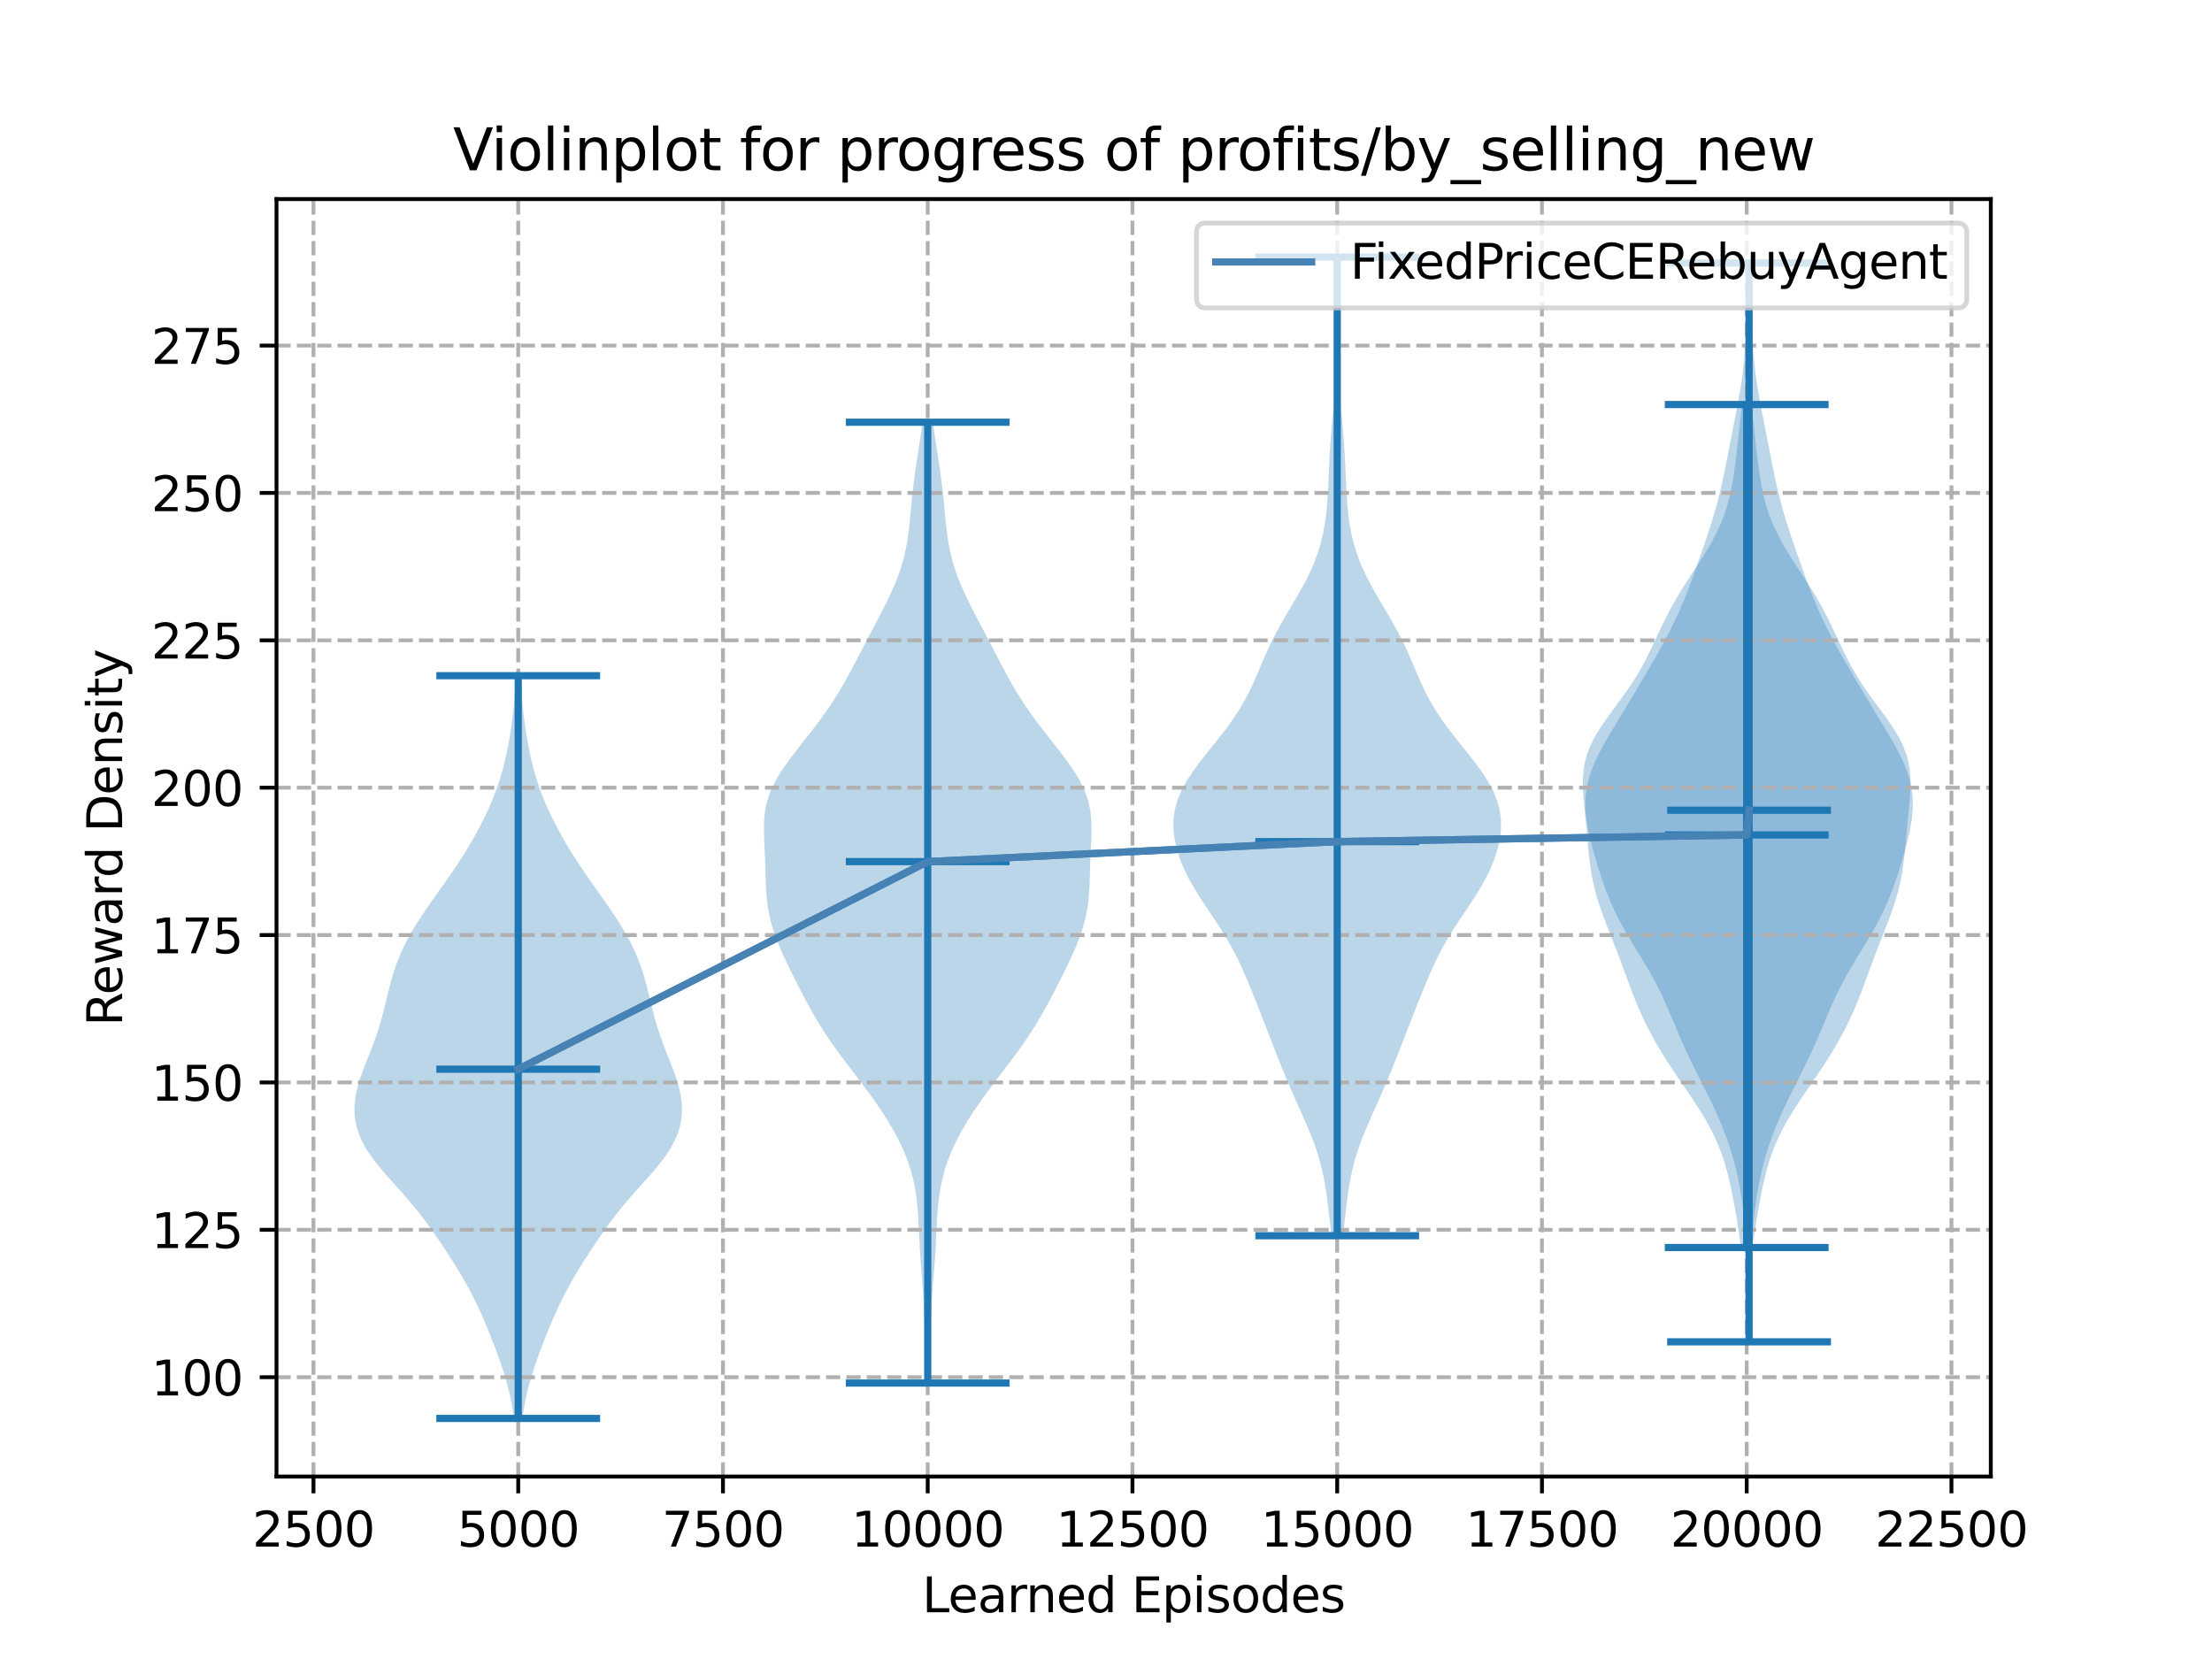 <?xml version="1.0" encoding="utf-8" standalone="no"?>
<!DOCTYPE svg PUBLIC "-//W3C//DTD SVG 1.1//EN"
  "http://www.w3.org/Graphics/SVG/1.1/DTD/svg11.dtd">
<svg xmlns:xlink="http://www.w3.org/1999/xlink" width="460.8pt" height="345.6pt" viewBox="0 0 460.8 345.6" xmlns="http://www.w3.org/2000/svg" version="1.1">
 <defs>
  <style type="text/css">*{stroke-linejoin: round; stroke-linecap: butt}</style>
 </defs>
 <g id="figure_1">
  <g id="patch_1">
   <path d="M 0 345.6 
L 460.8 345.6 
L 460.8 0 
L 0 0 
z
" style="fill: #ffffff"/>
  </g>
  <g id="axes_1">
   <g id="patch_2">
    <path d="M 57.6 307.584 
L 414.72 307.584 
L 414.72 41.472 
L 57.6 41.472 
z
" style="fill: #ffffff"/>
   </g>
   <g id="PolyCollection_1">
    <path d="M 108.829 295.488 
L 107.081 295.488 
L 106.853 293.925 
L 106.58 292.362 
L 106.259 290.799 
L 105.887 289.236 
L 105.465 287.673 
L 104.999 286.11 
L 104.493 284.547 
L 103.953 282.985 
L 103.385 281.422 
L 102.795 279.859 
L 102.184 278.296 
L 101.552 276.733 
L 100.896 275.17 
L 100.211 273.607 
L 99.49 272.044 
L 98.728 270.481 
L 97.922 268.918 
L 97.07 267.355 
L 96.172 265.792 
L 95.234 264.229 
L 94.261 262.666 
L 93.259 261.103 
L 92.232 259.54 
L 91.178 257.978 
L 90.092 256.415 
L 88.966 254.852 
L 87.787 253.289 
L 86.547 251.726 
L 85.243 250.163 
L 83.883 248.6 
L 82.486 247.037 
L 81.083 245.474 
L 79.714 243.911 
L 78.422 242.348 
L 77.247 240.785 
L 76.223 239.222 
L 75.372 237.659 
L 74.707 236.096 
L 74.233 234.534 
L 73.944 232.971 
L 73.833 231.408 
L 73.886 229.845 
L 74.09 228.282 
L 74.424 226.719 
L 74.869 225.156 
L 75.397 223.593 
L 75.983 222.03 
L 76.598 220.467 
L 77.216 218.904 
L 77.815 217.341 
L 78.378 215.778 
L 78.894 214.215 
L 79.362 212.652 
L 79.787 211.09 
L 80.179 209.527 
L 80.556 207.964 
L 80.935 206.401 
L 81.336 204.838 
L 81.777 203.275 
L 82.275 201.712 
L 82.842 200.149 
L 83.486 198.586 
L 84.211 197.023 
L 85.016 195.46 
L 85.897 193.897 
L 86.847 192.334 
L 87.855 190.771 
L 88.908 189.208 
L 89.995 187.645 
L 91.099 186.083 
L 92.207 184.52 
L 93.307 182.957 
L 94.385 181.394 
L 95.433 179.831 
L 96.444 178.268 
L 97.412 176.705 
L 98.337 175.142 
L 99.217 173.579 
L 100.053 172.016 
L 100.845 170.453 
L 101.589 168.89 
L 102.284 167.327 
L 102.926 165.764 
L 103.511 164.201 
L 104.039 162.639 
L 104.511 161.076 
L 104.931 159.513 
L 105.305 157.95 
L 105.639 156.387 
L 105.94 154.824 
L 106.212 153.261 
L 106.457 151.698 
L 106.677 150.135 
L 106.871 148.572 
L 107.041 147.009 
L 107.185 145.446 
L 107.307 143.883 
L 107.409 142.32 
L 107.494 140.757 
L 108.415 140.757 
L 108.415 140.757 
L 108.501 142.32 
L 108.603 143.883 
L 108.724 145.446 
L 108.869 147.009 
L 109.038 148.572 
L 109.233 150.135 
L 109.452 151.698 
L 109.698 153.261 
L 109.969 154.824 
L 110.27 156.387 
L 110.605 157.95 
L 110.979 159.513 
L 111.399 161.076 
L 111.871 162.639 
L 112.399 164.201 
L 112.984 165.764 
L 113.625 167.327 
L 114.32 168.89 
L 115.065 170.453 
L 115.856 172.016 
L 116.692 173.579 
L 117.573 175.142 
L 118.497 176.705 
L 119.466 178.268 
L 120.476 179.831 
L 121.524 181.394 
L 122.603 182.957 
L 123.702 184.52 
L 124.811 186.083 
L 125.915 187.645 
L 127.001 189.208 
L 128.055 190.771 
L 129.063 192.334 
L 130.012 193.897 
L 130.894 195.46 
L 131.699 197.023 
L 132.424 198.586 
L 133.068 200.149 
L 133.634 201.712 
L 134.133 203.275 
L 134.574 204.838 
L 134.975 206.401 
L 135.354 207.964 
L 135.73 209.527 
L 136.123 211.09 
L 136.547 212.652 
L 137.015 214.215 
L 137.532 215.778 
L 138.094 217.341 
L 138.693 218.904 
L 139.312 220.467 
L 139.927 222.03 
L 140.513 223.593 
L 141.041 225.156 
L 141.485 226.719 
L 141.82 228.282 
L 142.023 229.845 
L 142.077 231.408 
L 141.966 232.971 
L 141.677 234.534 
L 141.202 236.096 
L 140.538 237.659 
L 139.687 239.222 
L 138.662 240.785 
L 137.487 242.348 
L 136.195 243.911 
L 134.827 245.474 
L 133.424 247.037 
L 132.027 248.6 
L 130.666 250.163 
L 129.362 251.726 
L 128.122 253.289 
L 126.944 254.852 
L 125.818 256.415 
L 124.732 257.978 
L 123.678 259.54 
L 122.65 261.103 
L 121.648 262.666 
L 120.675 264.229 
L 119.737 265.792 
L 118.84 267.355 
L 117.987 268.918 
L 117.181 270.481 
L 116.42 272.044 
L 115.699 273.607 
L 115.014 275.17 
L 114.357 276.733 
L 113.725 278.296 
L 113.115 279.859 
L 112.524 281.422 
L 111.957 282.985 
L 111.417 284.547 
L 110.911 286.11 
L 110.444 287.673 
L 110.023 289.236 
L 109.651 290.799 
L 109.329 292.362 
L 109.056 293.925 
L 108.829 295.488 
z
" clip-path="url(#p326a0155d3)" style="fill: #1f77b4; fill-opacity: 0.3"/>
   </g>
   <g id="PolyCollection_2">
    <path d="M 193.687 288.12 
L 192.833 288.12 
L 192.795 286.098 
L 192.764 284.076 
L 192.739 282.054 
L 192.712 280.032 
L 192.678 278.01 
L 192.629 275.989 
L 192.556 273.967 
L 192.457 271.945 
L 192.332 269.923 
L 192.187 267.901 
L 192.031 265.879 
L 191.876 263.857 
L 191.733 261.835 
L 191.608 259.813 
L 191.5 257.791 
L 191.401 255.77 
L 191.291 253.748 
L 191.148 251.726 
L 190.941 249.704 
L 190.645 247.682 
L 190.234 245.66 
L 189.694 243.638 
L 189.015 241.616 
L 188.197 239.594 
L 187.245 237.573 
L 186.17 235.551 
L 184.981 233.529 
L 183.69 231.507 
L 182.308 229.485 
L 180.851 227.463 
L 179.338 225.441 
L 177.795 223.419 
L 176.253 221.397 
L 174.744 219.376 
L 173.296 217.354 
L 171.93 215.332 
L 170.651 213.31 
L 169.456 211.288 
L 168.329 209.266 
L 167.251 207.244 
L 166.207 205.222 
L 165.188 203.2 
L 164.195 201.179 
L 163.243 199.157 
L 162.354 197.135 
L 161.559 195.113 
L 160.883 193.091 
L 160.349 191.069 
L 159.962 189.047 
L 159.712 187.025 
L 159.57 185.003 
L 159.495 182.981 
L 159.443 180.96 
L 159.379 178.938 
L 159.292 176.916 
L 159.197 174.894 
L 159.138 172.872 
L 159.179 170.85 
L 159.39 168.828 
L 159.829 166.806 
L 160.53 164.784 
L 161.496 162.763 
L 162.701 160.741 
L 164.095 158.719 
L 165.616 156.697 
L 167.199 154.675 
L 168.788 152.653 
L 170.338 150.631 
L 171.817 148.609 
L 173.205 146.587 
L 174.498 144.566 
L 175.701 142.544 
L 176.831 140.522 
L 177.908 138.5 
L 178.959 136.478 
L 180.004 134.456 
L 181.057 132.434 
L 182.12 130.412 
L 183.184 128.39 
L 184.229 126.369 
L 185.227 124.347 
L 186.152 122.325 
L 186.977 120.303 
L 187.686 118.281 
L 188.27 116.259 
L 188.733 114.237 
L 189.089 112.215 
L 189.359 110.193 
L 189.573 108.171 
L 189.761 106.15 
L 189.95 104.128 
L 190.16 102.106 
L 190.403 100.084 
L 190.678 98.062 
L 190.979 96.04 
L 191.292 94.018 
L 191.603 91.996 
L 191.899 89.974 
L 192.168 87.953 
L 194.352 87.953 
L 194.352 87.953 
L 194.621 89.974 
L 194.917 91.996 
L 195.228 94.018 
L 195.541 96.04 
L 195.842 98.062 
L 196.117 100.084 
L 196.36 102.106 
L 196.57 104.128 
L 196.759 106.15 
L 196.947 108.171 
L 197.161 110.193 
L 197.431 112.215 
L 197.787 114.237 
L 198.25 116.259 
L 198.834 118.281 
L 199.543 120.303 
L 200.368 122.325 
L 201.293 124.347 
L 202.291 126.369 
L 203.336 128.39 
L 204.4 130.412 
L 205.463 132.434 
L 206.516 134.456 
L 207.561 136.478 
L 208.612 138.5 
L 209.689 140.522 
L 210.819 142.544 
L 212.022 144.566 
L 213.315 146.587 
L 214.703 148.609 
L 216.182 150.631 
L 217.732 152.653 
L 219.321 154.675 
L 220.904 156.697 
L 222.425 158.719 
L 223.819 160.741 
L 225.024 162.763 
L 225.99 164.784 
L 226.691 166.806 
L 227.13 168.828 
L 227.341 170.85 
L 227.382 172.872 
L 227.323 174.894 
L 227.228 176.916 
L 227.141 178.938 
L 227.077 180.96 
L 227.025 182.981 
L 226.95 185.003 
L 226.808 187.025 
L 226.558 189.047 
L 226.171 191.069 
L 225.637 193.091 
L 224.961 195.113 
L 224.166 197.135 
L 223.277 199.157 
L 222.325 201.179 
L 221.332 203.2 
L 220.313 205.222 
L 219.269 207.244 
L 218.191 209.266 
L 217.064 211.288 
L 215.869 213.31 
L 214.59 215.332 
L 213.224 217.354 
L 211.776 219.376 
L 210.267 221.397 
L 208.725 223.419 
L 207.182 225.441 
L 205.669 227.463 
L 204.212 229.485 
L 202.83 231.507 
L 201.539 233.529 
L 200.35 235.551 
L 199.275 237.573 
L 198.323 239.594 
L 197.505 241.616 
L 196.826 243.638 
L 196.286 245.66 
L 195.875 247.682 
L 195.579 249.704 
L 195.372 251.726 
L 195.229 253.748 
L 195.119 255.77 
L 195.02 257.791 
L 194.912 259.813 
L 194.787 261.835 
L 194.644 263.857 
L 194.489 265.879 
L 194.333 267.901 
L 194.188 269.923 
L 194.063 271.945 
L 193.964 273.967 
L 193.891 275.989 
L 193.842 278.01 
L 193.808 280.032 
L 193.781 282.054 
L 193.756 284.076 
L 193.725 286.098 
L 193.687 288.12 
z
" clip-path="url(#p326a0155d3)" style="fill: #1f77b4; fill-opacity: 0.3"/>
   </g>
   <g id="PolyCollection_3">
    <path d="M 279.791 257.419 
L 277.339 257.419 
L 277.121 255.36 
L 276.897 253.301 
L 276.66 251.242 
L 276.397 249.183 
L 276.088 247.124 
L 275.711 245.065 
L 275.246 243.006 
L 274.679 240.947 
L 274.008 238.887 
L 273.24 236.828 
L 272.395 234.769 
L 271.499 232.71 
L 270.579 230.651 
L 269.659 228.592 
L 268.758 226.533 
L 267.885 224.474 
L 267.041 222.415 
L 266.219 220.355 
L 265.413 218.296 
L 264.612 216.237 
L 263.811 214.178 
L 263.007 212.119 
L 262.198 210.06 
L 261.383 208.001 
L 260.554 205.942 
L 259.701 203.883 
L 258.803 201.824 
L 257.837 199.764 
L 256.779 197.705 
L 255.617 195.646 
L 254.353 193.587 
L 253.011 191.528 
L 251.631 189.469 
L 250.267 187.41 
L 248.971 185.351 
L 247.79 183.292 
L 246.756 181.232 
L 245.89 179.173 
L 245.207 177.114 
L 244.724 175.055 
L 244.461 172.996 
L 244.443 170.937 
L 244.698 168.878 
L 245.242 166.819 
L 246.08 164.76 
L 247.192 162.701 
L 248.537 160.641 
L 250.058 158.582 
L 251.684 156.523 
L 253.34 154.464 
L 254.959 152.405 
L 256.484 150.346 
L 257.874 148.287 
L 259.112 146.228 
L 260.203 144.169 
L 261.173 142.11 
L 262.067 140.05 
L 262.936 137.991 
L 263.831 135.932 
L 264.791 133.873 
L 265.838 131.814 
L 266.969 129.755 
L 268.165 127.696 
L 269.389 125.637 
L 270.594 123.578 
L 271.737 121.518 
L 272.78 119.459 
L 273.694 117.4 
L 274.468 115.341 
L 275.101 113.282 
L 275.6 111.223 
L 275.98 109.164 
L 276.262 107.105 
L 276.464 105.046 
L 276.608 102.987 
L 276.714 100.927 
L 276.803 98.868 
L 276.892 96.809 
L 276.996 94.75 
L 277.124 92.691 
L 277.278 90.632 
L 277.454 88.573 
L 277.642 86.514 
L 277.829 84.455 
L 278.004 82.395 
L 278.155 80.336 
L 278.278 78.277 
L 278.37 76.218 
L 278.433 74.159 
L 278.47 72.1 
L 278.486 70.041 
L 278.484 67.982 
L 278.469 65.923 
L 278.445 63.864 
L 278.416 61.804 
L 278.387 59.745 
L 278.362 57.686 
L 278.345 55.627 
L 278.339 53.568 
L 278.792 53.568 
L 278.792 53.568 
L 278.786 55.627 
L 278.769 57.686 
L 278.744 59.745 
L 278.714 61.804 
L 278.685 63.864 
L 278.661 65.923 
L 278.646 67.982 
L 278.645 70.041 
L 278.66 72.1 
L 278.697 74.159 
L 278.76 76.218 
L 278.852 78.277 
L 278.975 80.336 
L 279.127 82.395 
L 279.301 84.455 
L 279.489 86.514 
L 279.677 88.573 
L 279.853 90.632 
L 280.007 92.691 
L 280.135 94.75 
L 280.238 96.809 
L 280.327 98.868 
L 280.416 100.927 
L 280.522 102.987 
L 280.666 105.046 
L 280.869 107.105 
L 281.15 109.164 
L 281.531 111.223 
L 282.03 113.282 
L 282.662 115.341 
L 283.436 117.4 
L 284.351 119.459 
L 285.393 121.518 
L 286.536 123.578 
L 287.742 125.637 
L 288.965 127.696 
L 290.161 129.755 
L 291.293 131.814 
L 292.339 133.873 
L 293.299 135.932 
L 294.194 137.991 
L 295.063 140.05 
L 295.957 142.11 
L 296.928 144.169 
L 298.019 146.228 
L 299.257 148.287 
L 300.647 150.346 
L 302.171 152.405 
L 303.79 154.464 
L 305.447 156.523 
L 307.072 158.582 
L 308.593 160.641 
L 309.939 162.701 
L 311.051 164.76 
L 311.888 166.819 
L 312.433 168.878 
L 312.687 170.937 
L 312.67 172.996 
L 312.406 175.055 
L 311.923 177.114 
L 311.241 179.173 
L 310.375 181.232 
L 309.34 183.292 
L 308.159 185.351 
L 306.864 187.41 
L 305.499 189.469 
L 304.12 191.528 
L 302.777 193.587 
L 301.513 195.646 
L 300.351 197.705 
L 299.293 199.764 
L 298.327 201.824 
L 297.429 203.883 
L 296.576 205.942 
L 295.748 208.001 
L 294.932 210.06 
L 294.123 212.119 
L 293.319 214.178 
L 292.518 216.237 
L 291.718 218.296 
L 290.911 220.355 
L 290.09 222.415 
L 289.245 224.474 
L 288.372 226.533 
L 287.471 228.592 
L 286.552 230.651 
L 285.631 232.71 
L 284.735 234.769 
L 283.89 236.828 
L 283.122 238.887 
L 282.451 240.947 
L 281.884 243.006 
L 281.419 245.065 
L 281.042 247.124 
L 280.733 249.183 
L 280.47 251.242 
L 280.233 253.301 
L 280.009 255.36 
L 279.791 257.419 
z
" clip-path="url(#p326a0155d3)" style="fill: #1f77b4; fill-opacity: 0.3"/>
   </g>
   <g id="PolyCollection_4">
    <path d="M 365.051 259.875 
L 362.69 259.875 
L 362.446 258.102 
L 362.182 256.328 
L 361.899 254.554 
L 361.599 252.78 
L 361.284 251.006 
L 360.95 249.233 
L 360.59 247.459 
L 360.195 245.685 
L 359.75 243.911 
L 359.241 242.137 
L 358.651 240.364 
L 357.968 238.59 
L 357.183 236.816 
L 356.295 235.042 
L 355.309 233.268 
L 354.237 231.494 
L 353.097 229.721 
L 351.91 227.947 
L 350.701 226.173 
L 349.49 224.399 
L 348.298 222.625 
L 347.142 220.852 
L 346.035 219.078 
L 344.986 217.304 
L 344.002 215.53 
L 343.083 213.756 
L 342.229 211.983 
L 341.436 210.209 
L 340.697 208.435 
L 339.999 206.661 
L 339.33 204.887 
L 338.677 203.114 
L 338.024 201.34 
L 337.363 199.566 
L 336.687 197.792 
L 335.997 196.018 
L 335.299 194.245 
L 334.607 192.471 
L 333.938 190.697 
L 333.311 188.923 
L 332.744 187.149 
L 332.25 185.376 
L 331.835 183.602 
L 331.499 181.828 
L 331.231 180.054 
L 331.018 178.28 
L 330.842 176.506 
L 330.682 174.733 
L 330.524 172.959 
L 330.359 171.185 
L 330.183 169.411 
L 330.009 167.637 
L 329.856 165.864 
L 329.757 164.09 
L 329.748 162.316 
L 329.873 160.542 
L 330.167 158.768 
L 330.658 156.995 
L 331.357 155.221 
L 332.257 153.447 
L 333.331 151.673 
L 334.537 149.899 
L 335.823 148.126 
L 337.136 146.352 
L 338.426 144.578 
L 339.654 142.804 
L 340.796 141.03 
L 341.843 139.257 
L 342.801 137.483 
L 343.688 135.709 
L 344.53 133.935 
L 345.354 132.161 
L 346.19 130.387 
L 347.063 128.614 
L 347.991 126.84 
L 348.982 125.066 
L 350.039 123.292 
L 351.15 121.518 
L 352.299 119.745 
L 353.459 117.971 
L 354.603 116.197 
L 355.699 114.423 
L 356.72 112.649 
L 357.645 110.876 
L 358.46 109.102 
L 359.158 107.328 
L 359.744 105.554 
L 360.228 103.78 
L 360.625 102.007 
L 360.953 100.233 
L 361.23 98.459 
L 361.473 96.685 
L 361.695 94.911 
L 361.904 93.138 
L 362.106 91.364 
L 362.304 89.59 
L 362.498 87.816 
L 362.685 86.042 
L 362.863 84.269 
L 364.878 84.269 
L 364.878 84.269 
L 365.056 86.042 
L 365.243 87.816 
L 365.437 89.59 
L 365.635 91.364 
L 365.837 93.138 
L 366.046 94.911 
L 366.268 96.685 
L 366.511 98.459 
L 366.788 100.233 
L 367.116 102.007 
L 367.513 103.78 
L 367.997 105.554 
L 368.583 107.328 
L 369.281 109.102 
L 370.095 110.876 
L 371.02 112.649 
L 372.042 114.423 
L 373.138 116.197 
L 374.281 117.971 
L 375.442 119.745 
L 376.59 121.518 
L 377.702 123.292 
L 378.758 125.066 
L 379.75 126.84 
L 380.678 128.614 
L 381.55 130.387 
L 382.387 132.161 
L 383.211 133.935 
L 384.052 135.709 
L 384.94 137.483 
L 385.898 139.257 
L 386.945 141.03 
L 388.087 142.804 
L 389.315 144.578 
L 390.605 146.352 
L 391.918 148.126 
L 393.204 149.899 
L 394.41 151.673 
L 395.484 153.447 
L 396.384 155.221 
L 397.083 156.995 
L 397.574 158.768 
L 397.868 160.542 
L 397.993 162.316 
L 397.984 164.09 
L 397.885 165.864 
L 397.732 167.637 
L 397.557 169.411 
L 397.382 171.185 
L 397.216 172.959 
L 397.059 174.733 
L 396.899 176.506 
L 396.722 178.28 
L 396.51 180.054 
L 396.242 181.828 
L 395.906 183.602 
L 395.491 185.376 
L 394.997 187.149 
L 394.43 188.923 
L 393.803 190.697 
L 393.134 192.471 
L 392.442 194.245 
L 391.744 196.018 
L 391.054 197.792 
L 390.378 199.566 
L 389.717 201.34 
L 389.064 203.114 
L 388.41 204.887 
L 387.742 206.661 
L 387.044 208.435 
L 386.304 210.209 
L 385.512 211.983 
L 384.658 213.756 
L 383.739 215.53 
L 382.754 217.304 
L 381.706 219.078 
L 380.599 220.852 
L 379.443 222.625 
L 378.251 224.399 
L 377.04 226.173 
L 375.83 227.947 
L 374.644 229.721 
L 373.504 231.494 
L 372.432 233.268 
L 371.446 235.042 
L 370.558 236.816 
L 369.773 238.59 
L 369.09 240.364 
L 368.5 242.137 
L 367.99 243.911 
L 367.546 245.685 
L 367.151 247.459 
L 366.791 249.233 
L 366.457 251.006 
L 366.141 252.78 
L 365.842 254.554 
L 365.559 256.328 
L 365.295 258.102 
L 365.051 259.875 
z
" clip-path="url(#p326a0155d3)" style="fill: #1f77b4; fill-opacity: 0.3"/>
   </g>
   <g id="PolyCollection_5">
    <path d="M 364.78 279.524 
L 363.95 279.524 
L 363.924 277.254 
L 363.914 274.984 
L 363.917 272.714 
L 363.928 270.444 
L 363.94 268.174 
L 363.941 265.904 
L 363.92 263.634 
L 363.866 261.364 
L 363.772 259.094 
L 363.63 256.824 
L 363.435 254.554 
L 363.186 252.284 
L 362.878 250.014 
L 362.508 247.744 
L 362.068 245.474 
L 361.551 243.204 
L 360.947 240.934 
L 360.248 238.664 
L 359.447 236.394 
L 358.548 234.124 
L 357.557 231.854 
L 356.491 229.584 
L 355.374 227.314 
L 354.233 225.044 
L 353.098 222.774 
L 351.993 220.504 
L 350.936 218.234 
L 349.932 215.964 
L 348.968 213.694 
L 348.017 211.424 
L 347.039 209.154 
L 345.993 206.884 
L 344.849 204.614 
L 343.597 202.345 
L 342.255 200.075 
L 340.864 197.805 
L 339.479 195.535 
L 338.158 193.265 
L 336.946 190.995 
L 335.864 188.725 
L 334.912 186.455 
L 334.069 184.185 
L 333.308 181.915 
L 332.604 179.645 
L 331.947 177.375 
L 331.345 175.105 
L 330.828 172.835 
L 330.443 170.565 
L 330.243 168.295 
L 330.279 166.025 
L 330.585 163.755 
L 331.172 161.485 
L 332.022 159.215 
L 333.09 156.945 
L 334.319 154.675 
L 335.645 152.405 
L 337.017 150.135 
L 338.397 147.865 
L 339.767 145.595 
L 341.124 143.325 
L 342.469 141.055 
L 343.8 138.785 
L 345.108 136.515 
L 346.378 134.245 
L 347.589 131.975 
L 348.724 129.705 
L 349.773 127.435 
L 350.739 125.165 
L 351.636 122.895 
L 352.484 120.625 
L 353.303 118.355 
L 354.106 116.085 
L 354.897 113.815 
L 355.669 111.545 
L 356.409 109.275 
L 357.102 107.005 
L 357.736 104.736 
L 358.308 102.466 
L 358.826 100.196 
L 359.301 97.926 
L 359.753 95.656 
L 360.197 93.386 
L 360.643 91.116 
L 361.093 88.846 
L 361.541 86.576 
L 361.977 84.306 
L 362.384 82.036 
L 362.749 79.766 
L 363.062 77.496 
L 363.316 75.226 
L 363.511 72.956 
L 363.651 70.686 
L 363.746 68.416 
L 363.805 66.146 
L 363.842 63.876 
L 363.867 61.606 
L 363.89 59.336 
L 363.919 57.066 
L 363.956 54.796 
L 364.774 54.796 
L 364.774 54.796 
L 364.811 57.066 
L 364.84 59.336 
L 364.864 61.606 
L 364.889 63.876 
L 364.925 66.146 
L 364.985 68.416 
L 365.079 70.686 
L 365.219 72.956 
L 365.414 75.226 
L 365.668 77.496 
L 365.981 79.766 
L 366.346 82.036 
L 366.754 84.306 
L 367.189 86.576 
L 367.638 88.846 
L 368.088 91.116 
L 368.534 93.386 
L 368.977 95.656 
L 369.429 97.926 
L 369.905 100.196 
L 370.422 102.466 
L 370.995 104.736 
L 371.629 107.005 
L 372.321 109.275 
L 373.061 111.545 
L 373.833 113.815 
L 374.624 116.085 
L 375.428 118.355 
L 376.246 120.625 
L 377.094 122.895 
L 377.991 125.165 
L 378.958 127.435 
L 380.007 129.705 
L 381.141 131.975 
L 382.352 134.245 
L 383.622 136.515 
L 384.931 138.785 
L 386.262 141.055 
L 387.606 143.325 
L 388.963 145.595 
L 390.334 147.865 
L 391.714 150.135 
L 393.085 152.405 
L 394.412 154.675 
L 395.64 156.945 
L 396.709 159.215 
L 397.558 161.485 
L 398.145 163.755 
L 398.451 166.025 
L 398.487 168.295 
L 398.287 170.565 
L 397.902 172.835 
L 397.386 175.105 
L 396.784 177.375 
L 396.127 179.645 
L 395.423 181.915 
L 394.662 184.185 
L 393.819 186.455 
L 392.866 188.725 
L 391.785 190.995 
L 390.572 193.265 
L 389.251 195.535 
L 387.867 197.805 
L 386.475 200.075 
L 385.133 202.345 
L 383.881 204.614 
L 382.737 206.884 
L 381.692 209.154 
L 380.713 211.424 
L 379.762 213.694 
L 378.798 215.964 
L 377.794 218.234 
L 376.738 220.504 
L 375.633 222.774 
L 374.497 225.044 
L 373.356 227.314 
L 372.239 229.584 
L 371.174 231.854 
L 370.183 234.124 
L 369.283 236.394 
L 368.483 238.664 
L 367.783 240.934 
L 367.179 243.204 
L 366.662 245.474 
L 366.222 247.744 
L 365.852 250.014 
L 365.544 252.284 
L 365.295 254.554 
L 365.101 256.824 
L 364.959 259.094 
L 364.864 261.364 
L 364.811 263.634 
L 364.79 265.904 
L 364.791 268.174 
L 364.802 270.444 
L 364.814 272.714 
L 364.817 274.984 
L 364.806 277.254 
L 364.78 279.524 
z
" clip-path="url(#p326a0155d3)" style="fill: #1f77b4; fill-opacity: 0.3"/>
   </g>
   <g id="matplotlib.axis_1">
    <g id="xtick_1">
     <g id="line2d_1">
      <path d="M 65.302 307.584 
L 65.302 41.472 
" clip-path="url(#p326a0155d3)" style="fill: none; stroke-dasharray: 2.96,1.28; stroke-dashoffset: 0; stroke: #b0b0b0; stroke-width: 0.8"/>
     </g>
     <g id="line2d_2">
      <defs>
       <path id="m3d39c9409e" d="M 0 0 
L 0 3.5 
" style="stroke: #000000; stroke-width: 0.8"/>
      </defs>
      <g>
       <use xlink:href="#m3d39c9409e" x="65.302" y="307.584" style="stroke: #000000; stroke-width: 0.8"/>
      </g>
     </g>
     <g id="text_1">
      <!-- 2500 -->
      <g transform="translate(52.577 322.182)scale(0.1 -0.1)">
       <defs>
        <path id="DejaVuSans-32" d="M 1228 531 
L 3431 531 
L 3431 0 
L 469 0 
L 469 531 
Q 828 903 1448 1529 
Q 2069 2156 2228 2338 
Q 2531 2678 2651 2914 
Q 2772 3150 2772 3378 
Q 2772 3750 2511 3984 
Q 2250 4219 1831 4219 
Q 1534 4219 1204 4116 
Q 875 4013 500 3803 
L 500 4441 
Q 881 4594 1212 4672 
Q 1544 4750 1819 4750 
Q 2544 4750 2975 4387 
Q 3406 4025 3406 3419 
Q 3406 3131 3298 2873 
Q 3191 2616 2906 2266 
Q 2828 2175 2409 1742 
Q 1991 1309 1228 531 
z
" transform="scale(0.016)"/>
        <path id="DejaVuSans-35" d="M 691 4666 
L 3169 4666 
L 3169 4134 
L 1269 4134 
L 1269 2991 
Q 1406 3038 1543 3061 
Q 1681 3084 1819 3084 
Q 2600 3084 3056 2656 
Q 3513 2228 3513 1497 
Q 3513 744 3044 326 
Q 2575 -91 1722 -91 
Q 1428 -91 1123 -41 
Q 819 9 494 109 
L 494 744 
Q 775 591 1075 516 
Q 1375 441 1709 441 
Q 2250 441 2565 725 
Q 2881 1009 2881 1497 
Q 2881 1984 2565 2268 
Q 2250 2553 1709 2553 
Q 1456 2553 1204 2497 
Q 953 2441 691 2322 
L 691 4666 
z
" transform="scale(0.016)"/>
        <path id="DejaVuSans-30" d="M 2034 4250 
Q 1547 4250 1301 3770 
Q 1056 3291 1056 2328 
Q 1056 1369 1301 889 
Q 1547 409 2034 409 
Q 2525 409 2770 889 
Q 3016 1369 3016 2328 
Q 3016 3291 2770 3770 
Q 2525 4250 2034 4250 
z
M 2034 4750 
Q 2819 4750 3233 4129 
Q 3647 3509 3647 2328 
Q 3647 1150 3233 529 
Q 2819 -91 2034 -91 
Q 1250 -91 836 529 
Q 422 1150 422 2328 
Q 422 3509 836 4129 
Q 1250 4750 2034 4750 
z
" transform="scale(0.016)"/>
       </defs>
       <use xlink:href="#DejaVuSans-32"/>
       <use xlink:href="#DejaVuSans-35" x="63.623"/>
       <use xlink:href="#DejaVuSans-30" x="127.246"/>
       <use xlink:href="#DejaVuSans-30" x="190.869"/>
      </g>
     </g>
    </g>
    <g id="xtick_2">
     <g id="line2d_3">
      <path d="M 107.955 307.584 
L 107.955 41.472 
" clip-path="url(#p326a0155d3)" style="fill: none; stroke-dasharray: 2.96,1.28; stroke-dashoffset: 0; stroke: #b0b0b0; stroke-width: 0.8"/>
     </g>
     <g id="line2d_4">
      <g>
       <use xlink:href="#m3d39c9409e" x="107.955" y="307.584" style="stroke: #000000; stroke-width: 0.8"/>
      </g>
     </g>
     <g id="text_2">
      <!-- 5000 -->
      <g transform="translate(95.23 322.182)scale(0.1 -0.1)">
       <use xlink:href="#DejaVuSans-35"/>
       <use xlink:href="#DejaVuSans-30" x="63.623"/>
       <use xlink:href="#DejaVuSans-30" x="127.246"/>
       <use xlink:href="#DejaVuSans-30" x="190.869"/>
      </g>
     </g>
    </g>
    <g id="xtick_3">
     <g id="line2d_5">
      <path d="M 150.607 307.584 
L 150.607 41.472 
" clip-path="url(#p326a0155d3)" style="fill: none; stroke-dasharray: 2.96,1.28; stroke-dashoffset: 0; stroke: #b0b0b0; stroke-width: 0.8"/>
     </g>
     <g id="line2d_6">
      <g>
       <use xlink:href="#m3d39c9409e" x="150.607" y="307.584" style="stroke: #000000; stroke-width: 0.8"/>
      </g>
     </g>
     <g id="text_3">
      <!-- 7500 -->
      <g transform="translate(137.882 322.182)scale(0.1 -0.1)">
       <defs>
        <path id="DejaVuSans-37" d="M 525 4666 
L 3525 4666 
L 3525 4397 
L 1831 0 
L 1172 0 
L 2766 4134 
L 525 4134 
L 525 4666 
z
" transform="scale(0.016)"/>
       </defs>
       <use xlink:href="#DejaVuSans-37"/>
       <use xlink:href="#DejaVuSans-35" x="63.623"/>
       <use xlink:href="#DejaVuSans-30" x="127.246"/>
       <use xlink:href="#DejaVuSans-30" x="190.869"/>
      </g>
     </g>
    </g>
    <g id="xtick_4">
     <g id="line2d_7">
      <path d="M 193.26 307.584 
L 193.26 41.472 
" clip-path="url(#p326a0155d3)" style="fill: none; stroke-dasharray: 2.96,1.28; stroke-dashoffset: 0; stroke: #b0b0b0; stroke-width: 0.8"/>
     </g>
     <g id="line2d_8">
      <g>
       <use xlink:href="#m3d39c9409e" x="193.26" y="307.584" style="stroke: #000000; stroke-width: 0.8"/>
      </g>
     </g>
     <g id="text_4">
      <!-- 10000 -->
      <g transform="translate(177.354 322.182)scale(0.1 -0.1)">
       <defs>
        <path id="DejaVuSans-31" d="M 794 531 
L 1825 531 
L 1825 4091 
L 703 3866 
L 703 4441 
L 1819 4666 
L 2450 4666 
L 2450 531 
L 3481 531 
L 3481 0 
L 794 0 
L 794 531 
z
" transform="scale(0.016)"/>
       </defs>
       <use xlink:href="#DejaVuSans-31"/>
       <use xlink:href="#DejaVuSans-30" x="63.623"/>
       <use xlink:href="#DejaVuSans-30" x="127.246"/>
       <use xlink:href="#DejaVuSans-30" x="190.869"/>
       <use xlink:href="#DejaVuSans-30" x="254.492"/>
      </g>
     </g>
    </g>
    <g id="xtick_5">
     <g id="line2d_9">
      <path d="M 235.913 307.584 
L 235.913 41.472 
" clip-path="url(#p326a0155d3)" style="fill: none; stroke-dasharray: 2.96,1.28; stroke-dashoffset: 0; stroke: #b0b0b0; stroke-width: 0.8"/>
     </g>
     <g id="line2d_10">
      <g>
       <use xlink:href="#m3d39c9409e" x="235.913" y="307.584" style="stroke: #000000; stroke-width: 0.8"/>
      </g>
     </g>
     <g id="text_5">
      <!-- 12500 -->
      <g transform="translate(220.006 322.182)scale(0.1 -0.1)">
       <use xlink:href="#DejaVuSans-31"/>
       <use xlink:href="#DejaVuSans-32" x="63.623"/>
       <use xlink:href="#DejaVuSans-35" x="127.246"/>
       <use xlink:href="#DejaVuSans-30" x="190.869"/>
       <use xlink:href="#DejaVuSans-30" x="254.492"/>
      </g>
     </g>
    </g>
    <g id="xtick_6">
     <g id="line2d_11">
      <path d="M 278.565 307.584 
L 278.565 41.472 
" clip-path="url(#p326a0155d3)" style="fill: none; stroke-dasharray: 2.96,1.28; stroke-dashoffset: 0; stroke: #b0b0b0; stroke-width: 0.8"/>
     </g>
     <g id="line2d_12">
      <g>
       <use xlink:href="#m3d39c9409e" x="278.565" y="307.584" style="stroke: #000000; stroke-width: 0.8"/>
      </g>
     </g>
     <g id="text_6">
      <!-- 15000 -->
      <g transform="translate(262.659 322.182)scale(0.1 -0.1)">
       <use xlink:href="#DejaVuSans-31"/>
       <use xlink:href="#DejaVuSans-35" x="63.623"/>
       <use xlink:href="#DejaVuSans-30" x="127.246"/>
       <use xlink:href="#DejaVuSans-30" x="190.869"/>
       <use xlink:href="#DejaVuSans-30" x="254.492"/>
      </g>
     </g>
    </g>
    <g id="xtick_7">
     <g id="line2d_13">
      <path d="M 321.218 307.584 
L 321.218 41.472 
" clip-path="url(#p326a0155d3)" style="fill: none; stroke-dasharray: 2.96,1.28; stroke-dashoffset: 0; stroke: #b0b0b0; stroke-width: 0.8"/>
     </g>
     <g id="line2d_14">
      <g>
       <use xlink:href="#m3d39c9409e" x="321.218" y="307.584" style="stroke: #000000; stroke-width: 0.8"/>
      </g>
     </g>
     <g id="text_7">
      <!-- 17500 -->
      <g transform="translate(305.312 322.182)scale(0.1 -0.1)">
       <use xlink:href="#DejaVuSans-31"/>
       <use xlink:href="#DejaVuSans-37" x="63.623"/>
       <use xlink:href="#DejaVuSans-35" x="127.246"/>
       <use xlink:href="#DejaVuSans-30" x="190.869"/>
       <use xlink:href="#DejaVuSans-30" x="254.492"/>
      </g>
     </g>
    </g>
    <g id="xtick_8">
     <g id="line2d_15">
      <path d="M 363.87 307.584 
L 363.87 41.472 
" clip-path="url(#p326a0155d3)" style="fill: none; stroke-dasharray: 2.96,1.28; stroke-dashoffset: 0; stroke: #b0b0b0; stroke-width: 0.8"/>
     </g>
     <g id="line2d_16">
      <g>
       <use xlink:href="#m3d39c9409e" x="363.87" y="307.584" style="stroke: #000000; stroke-width: 0.8"/>
      </g>
     </g>
     <g id="text_8">
      <!-- 20000 -->
      <g transform="translate(347.964 322.182)scale(0.1 -0.1)">
       <use xlink:href="#DejaVuSans-32"/>
       <use xlink:href="#DejaVuSans-30" x="63.623"/>
       <use xlink:href="#DejaVuSans-30" x="127.246"/>
       <use xlink:href="#DejaVuSans-30" x="190.869"/>
       <use xlink:href="#DejaVuSans-30" x="254.492"/>
      </g>
     </g>
    </g>
    <g id="xtick_9">
     <g id="line2d_17">
      <path d="M 406.523 307.584 
L 406.523 41.472 
" clip-path="url(#p326a0155d3)" style="fill: none; stroke-dasharray: 2.96,1.28; stroke-dashoffset: 0; stroke: #b0b0b0; stroke-width: 0.8"/>
     </g>
     <g id="line2d_18">
      <g>
       <use xlink:href="#m3d39c9409e" x="406.523" y="307.584" style="stroke: #000000; stroke-width: 0.8"/>
      </g>
     </g>
     <g id="text_9">
      <!-- 22500 -->
      <g transform="translate(390.617 322.182)scale(0.1 -0.1)">
       <use xlink:href="#DejaVuSans-32"/>
       <use xlink:href="#DejaVuSans-32" x="63.623"/>
       <use xlink:href="#DejaVuSans-35" x="127.246"/>
       <use xlink:href="#DejaVuSans-30" x="190.869"/>
       <use xlink:href="#DejaVuSans-30" x="254.492"/>
      </g>
     </g>
    </g>
    <g id="text_10">
     <!-- Learned Episodes -->
     <g transform="translate(192.102 335.861)scale(0.1 -0.1)">
      <defs>
       <path id="DejaVuSans-4c" d="M 628 4666 
L 1259 4666 
L 1259 531 
L 3531 531 
L 3531 0 
L 628 0 
L 628 4666 
z
" transform="scale(0.016)"/>
       <path id="DejaVuSans-65" d="M 3597 1894 
L 3597 1613 
L 953 1613 
Q 991 1019 1311 708 
Q 1631 397 2203 397 
Q 2534 397 2845 478 
Q 3156 559 3463 722 
L 3463 178 
Q 3153 47 2828 -22 
Q 2503 -91 2169 -91 
Q 1331 -91 842 396 
Q 353 884 353 1716 
Q 353 2575 817 3079 
Q 1281 3584 2069 3584 
Q 2775 3584 3186 3129 
Q 3597 2675 3597 1894 
z
M 3022 2063 
Q 3016 2534 2758 2815 
Q 2500 3097 2075 3097 
Q 1594 3097 1305 2825 
Q 1016 2553 972 2059 
L 3022 2063 
z
" transform="scale(0.016)"/>
       <path id="DejaVuSans-61" d="M 2194 1759 
Q 1497 1759 1228 1600 
Q 959 1441 959 1056 
Q 959 750 1161 570 
Q 1363 391 1709 391 
Q 2188 391 2477 730 
Q 2766 1069 2766 1631 
L 2766 1759 
L 2194 1759 
z
M 3341 1997 
L 3341 0 
L 2766 0 
L 2766 531 
Q 2569 213 2275 61 
Q 1981 -91 1556 -91 
Q 1019 -91 701 211 
Q 384 513 384 1019 
Q 384 1609 779 1909 
Q 1175 2209 1959 2209 
L 2766 2209 
L 2766 2266 
Q 2766 2663 2505 2880 
Q 2244 3097 1772 3097 
Q 1472 3097 1187 3025 
Q 903 2953 641 2809 
L 641 3341 
Q 956 3463 1253 3523 
Q 1550 3584 1831 3584 
Q 2591 3584 2966 3190 
Q 3341 2797 3341 1997 
z
" transform="scale(0.016)"/>
       <path id="DejaVuSans-72" d="M 2631 2963 
Q 2534 3019 2420 3045 
Q 2306 3072 2169 3072 
Q 1681 3072 1420 2755 
Q 1159 2438 1159 1844 
L 1159 0 
L 581 0 
L 581 3500 
L 1159 3500 
L 1159 2956 
Q 1341 3275 1631 3429 
Q 1922 3584 2338 3584 
Q 2397 3584 2469 3576 
Q 2541 3569 2628 3553 
L 2631 2963 
z
" transform="scale(0.016)"/>
       <path id="DejaVuSans-6e" d="M 3513 2113 
L 3513 0 
L 2938 0 
L 2938 2094 
Q 2938 2591 2744 2837 
Q 2550 3084 2163 3084 
Q 1697 3084 1428 2787 
Q 1159 2491 1159 1978 
L 1159 0 
L 581 0 
L 581 3500 
L 1159 3500 
L 1159 2956 
Q 1366 3272 1645 3428 
Q 1925 3584 2291 3584 
Q 2894 3584 3203 3211 
Q 3513 2838 3513 2113 
z
" transform="scale(0.016)"/>
       <path id="DejaVuSans-64" d="M 2906 2969 
L 2906 4863 
L 3481 4863 
L 3481 0 
L 2906 0 
L 2906 525 
Q 2725 213 2448 61 
Q 2172 -91 1784 -91 
Q 1150 -91 751 415 
Q 353 922 353 1747 
Q 353 2572 751 3078 
Q 1150 3584 1784 3584 
Q 2172 3584 2448 3432 
Q 2725 3281 2906 2969 
z
M 947 1747 
Q 947 1113 1208 752 
Q 1469 391 1925 391 
Q 2381 391 2643 752 
Q 2906 1113 2906 1747 
Q 2906 2381 2643 2742 
Q 2381 3103 1925 3103 
Q 1469 3103 1208 2742 
Q 947 2381 947 1747 
z
" transform="scale(0.016)"/>
       <path id="DejaVuSans-20" transform="scale(0.016)"/>
       <path id="DejaVuSans-45" d="M 628 4666 
L 3578 4666 
L 3578 4134 
L 1259 4134 
L 1259 2753 
L 3481 2753 
L 3481 2222 
L 1259 2222 
L 1259 531 
L 3634 531 
L 3634 0 
L 628 0 
L 628 4666 
z
" transform="scale(0.016)"/>
       <path id="DejaVuSans-70" d="M 1159 525 
L 1159 -1331 
L 581 -1331 
L 581 3500 
L 1159 3500 
L 1159 2969 
Q 1341 3281 1617 3432 
Q 1894 3584 2278 3584 
Q 2916 3584 3314 3078 
Q 3713 2572 3713 1747 
Q 3713 922 3314 415 
Q 2916 -91 2278 -91 
Q 1894 -91 1617 61 
Q 1341 213 1159 525 
z
M 3116 1747 
Q 3116 2381 2855 2742 
Q 2594 3103 2138 3103 
Q 1681 3103 1420 2742 
Q 1159 2381 1159 1747 
Q 1159 1113 1420 752 
Q 1681 391 2138 391 
Q 2594 391 2855 752 
Q 3116 1113 3116 1747 
z
" transform="scale(0.016)"/>
       <path id="DejaVuSans-69" d="M 603 3500 
L 1178 3500 
L 1178 0 
L 603 0 
L 603 3500 
z
M 603 4863 
L 1178 4863 
L 1178 4134 
L 603 4134 
L 603 4863 
z
" transform="scale(0.016)"/>
       <path id="DejaVuSans-73" d="M 2834 3397 
L 2834 2853 
Q 2591 2978 2328 3040 
Q 2066 3103 1784 3103 
Q 1356 3103 1142 2972 
Q 928 2841 928 2578 
Q 928 2378 1081 2264 
Q 1234 2150 1697 2047 
L 1894 2003 
Q 2506 1872 2764 1633 
Q 3022 1394 3022 966 
Q 3022 478 2636 193 
Q 2250 -91 1575 -91 
Q 1294 -91 989 -36 
Q 684 19 347 128 
L 347 722 
Q 666 556 975 473 
Q 1284 391 1588 391 
Q 1994 391 2212 530 
Q 2431 669 2431 922 
Q 2431 1156 2273 1281 
Q 2116 1406 1581 1522 
L 1381 1569 
Q 847 1681 609 1914 
Q 372 2147 372 2553 
Q 372 3047 722 3315 
Q 1072 3584 1716 3584 
Q 2034 3584 2315 3537 
Q 2597 3491 2834 3397 
z
" transform="scale(0.016)"/>
       <path id="DejaVuSans-6f" d="M 1959 3097 
Q 1497 3097 1228 2736 
Q 959 2375 959 1747 
Q 959 1119 1226 758 
Q 1494 397 1959 397 
Q 2419 397 2687 759 
Q 2956 1122 2956 1747 
Q 2956 2369 2687 2733 
Q 2419 3097 1959 3097 
z
M 1959 3584 
Q 2709 3584 3137 3096 
Q 3566 2609 3566 1747 
Q 3566 888 3137 398 
Q 2709 -91 1959 -91 
Q 1206 -91 779 398 
Q 353 888 353 1747 
Q 353 2609 779 3096 
Q 1206 3584 1959 3584 
z
" transform="scale(0.016)"/>
      </defs>
      <use xlink:href="#DejaVuSans-4c"/>
      <use xlink:href="#DejaVuSans-65" x="53.963"/>
      <use xlink:href="#DejaVuSans-61" x="115.486"/>
      <use xlink:href="#DejaVuSans-72" x="176.766"/>
      <use xlink:href="#DejaVuSans-6e" x="216.129"/>
      <use xlink:href="#DejaVuSans-65" x="279.508"/>
      <use xlink:href="#DejaVuSans-64" x="341.031"/>
      <use xlink:href="#DejaVuSans-20" x="404.508"/>
      <use xlink:href="#DejaVuSans-45" x="436.295"/>
      <use xlink:href="#DejaVuSans-70" x="499.479"/>
      <use xlink:href="#DejaVuSans-69" x="562.955"/>
      <use xlink:href="#DejaVuSans-73" x="590.738"/>
      <use xlink:href="#DejaVuSans-6f" x="642.838"/>
      <use xlink:href="#DejaVuSans-64" x="704.02"/>
      <use xlink:href="#DejaVuSans-65" x="767.496"/>
      <use xlink:href="#DejaVuSans-73" x="829.02"/>
     </g>
    </g>
   </g>
   <g id="matplotlib.axis_2">
    <g id="ytick_1">
     <g id="line2d_19">
      <path d="M 57.6 286.892 
L 414.72 286.892 
" clip-path="url(#p326a0155d3)" style="fill: none; stroke-dasharray: 2.96,1.28; stroke-dashoffset: 0; stroke: #b0b0b0; stroke-width: 0.8"/>
     </g>
     <g id="line2d_20">
      <defs>
       <path id="m36336b104f" d="M 0 0 
L -3.5 0 
" style="stroke: #000000; stroke-width: 0.8"/>
      </defs>
      <g>
       <use xlink:href="#m36336b104f" x="57.6" y="286.892" style="stroke: #000000; stroke-width: 0.8"/>
      </g>
     </g>
     <g id="text_11">
      <!-- 100 -->
      <g transform="translate(31.512 290.691)scale(0.1 -0.1)">
       <use xlink:href="#DejaVuSans-31"/>
       <use xlink:href="#DejaVuSans-30" x="63.623"/>
       <use xlink:href="#DejaVuSans-30" x="127.246"/>
      </g>
     </g>
    </g>
    <g id="ytick_2">
     <g id="line2d_21">
      <path d="M 57.6 256.191 
L 414.72 256.191 
" clip-path="url(#p326a0155d3)" style="fill: none; stroke-dasharray: 2.96,1.28; stroke-dashoffset: 0; stroke: #b0b0b0; stroke-width: 0.8"/>
     </g>
     <g id="line2d_22">
      <g>
       <use xlink:href="#m36336b104f" x="57.6" y="256.191" style="stroke: #000000; stroke-width: 0.8"/>
      </g>
     </g>
     <g id="text_12">
      <!-- 125 -->
      <g transform="translate(31.512 259.991)scale(0.1 -0.1)">
       <use xlink:href="#DejaVuSans-31"/>
       <use xlink:href="#DejaVuSans-32" x="63.623"/>
       <use xlink:href="#DejaVuSans-35" x="127.246"/>
      </g>
     </g>
    </g>
    <g id="ytick_3">
     <g id="line2d_23">
      <path d="M 57.6 225.491 
L 414.72 225.491 
" clip-path="url(#p326a0155d3)" style="fill: none; stroke-dasharray: 2.96,1.28; stroke-dashoffset: 0; stroke: #b0b0b0; stroke-width: 0.8"/>
     </g>
     <g id="line2d_24">
      <g>
       <use xlink:href="#m36336b104f" x="57.6" y="225.491" style="stroke: #000000; stroke-width: 0.8"/>
      </g>
     </g>
     <g id="text_13">
      <!-- 150 -->
      <g transform="translate(31.512 229.29)scale(0.1 -0.1)">
       <use xlink:href="#DejaVuSans-31"/>
       <use xlink:href="#DejaVuSans-35" x="63.623"/>
       <use xlink:href="#DejaVuSans-30" x="127.246"/>
      </g>
     </g>
    </g>
    <g id="ytick_4">
     <g id="line2d_25">
      <path d="M 57.6 194.79 
L 414.72 194.79 
" clip-path="url(#p326a0155d3)" style="fill: none; stroke-dasharray: 2.96,1.28; stroke-dashoffset: 0; stroke: #b0b0b0; stroke-width: 0.8"/>
     </g>
     <g id="line2d_26">
      <g>
       <use xlink:href="#m36336b104f" x="57.6" y="194.79" style="stroke: #000000; stroke-width: 0.8"/>
      </g>
     </g>
     <g id="text_14">
      <!-- 175 -->
      <g transform="translate(31.512 198.59)scale(0.1 -0.1)">
       <use xlink:href="#DejaVuSans-31"/>
       <use xlink:href="#DejaVuSans-37" x="63.623"/>
       <use xlink:href="#DejaVuSans-35" x="127.246"/>
      </g>
     </g>
    </g>
    <g id="ytick_5">
     <g id="line2d_27">
      <path d="M 57.6 164.09 
L 414.72 164.09 
" clip-path="url(#p326a0155d3)" style="fill: none; stroke-dasharray: 2.96,1.28; stroke-dashoffset: 0; stroke: #b0b0b0; stroke-width: 0.8"/>
     </g>
     <g id="line2d_28">
      <g>
       <use xlink:href="#m36336b104f" x="57.6" y="164.09" style="stroke: #000000; stroke-width: 0.8"/>
      </g>
     </g>
     <g id="text_15">
      <!-- 200 -->
      <g transform="translate(31.512 167.889)scale(0.1 -0.1)">
       <use xlink:href="#DejaVuSans-32"/>
       <use xlink:href="#DejaVuSans-30" x="63.623"/>
       <use xlink:href="#DejaVuSans-30" x="127.246"/>
      </g>
     </g>
    </g>
    <g id="ytick_6">
     <g id="line2d_29">
      <path d="M 57.6 133.389 
L 414.72 133.389 
" clip-path="url(#p326a0155d3)" style="fill: none; stroke-dasharray: 2.96,1.28; stroke-dashoffset: 0; stroke: #b0b0b0; stroke-width: 0.8"/>
     </g>
     <g id="line2d_30">
      <g>
       <use xlink:href="#m36336b104f" x="57.6" y="133.389" style="stroke: #000000; stroke-width: 0.8"/>
      </g>
     </g>
     <g id="text_16">
      <!-- 225 -->
      <g transform="translate(31.512 137.189)scale(0.1 -0.1)">
       <use xlink:href="#DejaVuSans-32"/>
       <use xlink:href="#DejaVuSans-32" x="63.623"/>
       <use xlink:href="#DejaVuSans-35" x="127.246"/>
      </g>
     </g>
    </g>
    <g id="ytick_7">
     <g id="line2d_31">
      <path d="M 57.6 102.689 
L 414.72 102.689 
" clip-path="url(#p326a0155d3)" style="fill: none; stroke-dasharray: 2.96,1.28; stroke-dashoffset: 0; stroke: #b0b0b0; stroke-width: 0.8"/>
     </g>
     <g id="line2d_32">
      <g>
       <use xlink:href="#m36336b104f" x="57.6" y="102.689" style="stroke: #000000; stroke-width: 0.8"/>
      </g>
     </g>
     <g id="text_17">
      <!-- 250 -->
      <g transform="translate(31.512 106.488)scale(0.1 -0.1)">
       <use xlink:href="#DejaVuSans-32"/>
       <use xlink:href="#DejaVuSans-35" x="63.623"/>
       <use xlink:href="#DejaVuSans-30" x="127.246"/>
      </g>
     </g>
    </g>
    <g id="ytick_8">
     <g id="line2d_33">
      <path d="M 57.6 71.988 
L 414.72 71.988 
" clip-path="url(#p326a0155d3)" style="fill: none; stroke-dasharray: 2.96,1.28; stroke-dashoffset: 0; stroke: #b0b0b0; stroke-width: 0.8"/>
     </g>
     <g id="line2d_34">
      <g>
       <use xlink:href="#m36336b104f" x="57.6" y="71.988" style="stroke: #000000; stroke-width: 0.8"/>
      </g>
     </g>
     <g id="text_18">
      <!-- 275 -->
      <g transform="translate(31.512 75.788)scale(0.1 -0.1)">
       <use xlink:href="#DejaVuSans-32"/>
       <use xlink:href="#DejaVuSans-37" x="63.623"/>
       <use xlink:href="#DejaVuSans-35" x="127.246"/>
      </g>
     </g>
    </g>
    <g id="text_19">
     <!-- Reward Density -->
     <g transform="translate(25.433 213.747)rotate(-90)scale(0.1 -0.1)">
      <defs>
       <path id="DejaVuSans-52" d="M 2841 2188 
Q 3044 2119 3236 1894 
Q 3428 1669 3622 1275 
L 4263 0 
L 3584 0 
L 2988 1197 
Q 2756 1666 2539 1819 
Q 2322 1972 1947 1972 
L 1259 1972 
L 1259 0 
L 628 0 
L 628 4666 
L 2053 4666 
Q 2853 4666 3247 4331 
Q 3641 3997 3641 3322 
Q 3641 2881 3436 2590 
Q 3231 2300 2841 2188 
z
M 1259 4147 
L 1259 2491 
L 2053 2491 
Q 2509 2491 2742 2702 
Q 2975 2913 2975 3322 
Q 2975 3731 2742 3939 
Q 2509 4147 2053 4147 
L 1259 4147 
z
" transform="scale(0.016)"/>
       <path id="DejaVuSans-77" d="M 269 3500 
L 844 3500 
L 1563 769 
L 2278 3500 
L 2956 3500 
L 3675 769 
L 4391 3500 
L 4966 3500 
L 4050 0 
L 3372 0 
L 2619 2869 
L 1863 0 
L 1184 0 
L 269 3500 
z
" transform="scale(0.016)"/>
       <path id="DejaVuSans-44" d="M 1259 4147 
L 1259 519 
L 2022 519 
Q 2988 519 3436 956 
Q 3884 1394 3884 2338 
Q 3884 3275 3436 3711 
Q 2988 4147 2022 4147 
L 1259 4147 
z
M 628 4666 
L 1925 4666 
Q 3281 4666 3915 4102 
Q 4550 3538 4550 2338 
Q 4550 1131 3912 565 
Q 3275 0 1925 0 
L 628 0 
L 628 4666 
z
" transform="scale(0.016)"/>
       <path id="DejaVuSans-74" d="M 1172 4494 
L 1172 3500 
L 2356 3500 
L 2356 3053 
L 1172 3053 
L 1172 1153 
Q 1172 725 1289 603 
Q 1406 481 1766 481 
L 2356 481 
L 2356 0 
L 1766 0 
Q 1100 0 847 248 
Q 594 497 594 1153 
L 594 3053 
L 172 3053 
L 172 3500 
L 594 3500 
L 594 4494 
L 1172 4494 
z
" transform="scale(0.016)"/>
       <path id="DejaVuSans-79" d="M 2059 -325 
Q 1816 -950 1584 -1140 
Q 1353 -1331 966 -1331 
L 506 -1331 
L 506 -850 
L 844 -850 
Q 1081 -850 1212 -737 
Q 1344 -625 1503 -206 
L 1606 56 
L 191 3500 
L 800 3500 
L 1894 763 
L 2988 3500 
L 3597 3500 
L 2059 -325 
z
" transform="scale(0.016)"/>
      </defs>
      <use xlink:href="#DejaVuSans-52"/>
      <use xlink:href="#DejaVuSans-65" x="64.982"/>
      <use xlink:href="#DejaVuSans-77" x="126.506"/>
      <use xlink:href="#DejaVuSans-61" x="208.293"/>
      <use xlink:href="#DejaVuSans-72" x="269.572"/>
      <use xlink:href="#DejaVuSans-64" x="308.936"/>
      <use xlink:href="#DejaVuSans-20" x="372.412"/>
      <use xlink:href="#DejaVuSans-44" x="404.199"/>
      <use xlink:href="#DejaVuSans-65" x="481.201"/>
      <use xlink:href="#DejaVuSans-6e" x="542.725"/>
      <use xlink:href="#DejaVuSans-73" x="606.104"/>
      <use xlink:href="#DejaVuSans-69" x="658.203"/>
      <use xlink:href="#DejaVuSans-74" x="685.986"/>
      <use xlink:href="#DejaVuSans-79" x="725.195"/>
     </g>
    </g>
   </g>
   <g id="LineCollection_1">
    <path d="M 90.894 222.733 
L 125.016 222.733 
" clip-path="url(#p326a0155d3)" style="fill: none; stroke: #1f77b4; stroke-width: 1.5"/>
    <path d="M 176.199 179.489 
L 210.321 179.489 
" clip-path="url(#p326a0155d3)" style="fill: none; stroke: #1f77b4; stroke-width: 1.5"/>
    <path d="M 261.504 175.321 
L 295.626 175.321 
" clip-path="url(#p326a0155d3)" style="fill: none; stroke: #1f77b4; stroke-width: 1.5"/>
    <path d="M 346.809 173.936 
L 380.931 173.936 
" clip-path="url(#p326a0155d3)" style="fill: none; stroke: #1f77b4; stroke-width: 1.5"/>
    <path d="M 347.304 168.788 
L 381.426 168.788 
" clip-path="url(#p326a0155d3)" style="fill: none; stroke: #1f77b4; stroke-width: 1.5"/>
   </g>
   <g id="LineCollection_2">
    <path d="M 90.894 140.757 
L 125.016 140.757 
" clip-path="url(#p326a0155d3)" style="fill: none; stroke: #1f77b4; stroke-width: 1.5"/>
    <path d="M 176.199 87.953 
L 210.321 87.953 
" clip-path="url(#p326a0155d3)" style="fill: none; stroke: #1f77b4; stroke-width: 1.5"/>
    <path d="M 261.504 53.568 
L 295.626 53.568 
" clip-path="url(#p326a0155d3)" style="fill: none; stroke: #1f77b4; stroke-width: 1.5"/>
    <path d="M 346.809 84.269 
L 380.931 84.269 
" clip-path="url(#p326a0155d3)" style="fill: none; stroke: #1f77b4; stroke-width: 1.5"/>
    <path d="M 347.304 54.796 
L 381.426 54.796 
" clip-path="url(#p326a0155d3)" style="fill: none; stroke: #1f77b4; stroke-width: 1.5"/>
   </g>
   <g id="LineCollection_3">
    <path d="M 90.894 295.488 
L 125.016 295.488 
" clip-path="url(#p326a0155d3)" style="fill: none; stroke: #1f77b4; stroke-width: 1.5"/>
    <path d="M 176.199 288.12 
L 210.321 288.12 
" clip-path="url(#p326a0155d3)" style="fill: none; stroke: #1f77b4; stroke-width: 1.5"/>
    <path d="M 261.504 257.419 
L 295.626 257.419 
" clip-path="url(#p326a0155d3)" style="fill: none; stroke: #1f77b4; stroke-width: 1.5"/>
    <path d="M 346.809 259.875 
L 380.931 259.875 
" clip-path="url(#p326a0155d3)" style="fill: none; stroke: #1f77b4; stroke-width: 1.5"/>
    <path d="M 347.304 279.524 
L 381.426 279.524 
" clip-path="url(#p326a0155d3)" style="fill: none; stroke: #1f77b4; stroke-width: 1.5"/>
   </g>
   <g id="LineCollection_4">
    <path d="M 107.955 295.488 
L 107.955 140.757 
" clip-path="url(#p326a0155d3)" style="fill: none; stroke: #1f77b4; stroke-width: 1.5"/>
    <path d="M 193.26 288.12 
L 193.26 87.953 
" clip-path="url(#p326a0155d3)" style="fill: none; stroke: #1f77b4; stroke-width: 1.5"/>
    <path d="M 278.565 257.419 
L 278.565 53.568 
" clip-path="url(#p326a0155d3)" style="fill: none; stroke: #1f77b4; stroke-width: 1.5"/>
    <path d="M 363.87 259.875 
L 363.87 84.269 
" clip-path="url(#p326a0155d3)" style="fill: none; stroke: #1f77b4; stroke-width: 1.5"/>
    <path d="M 364.365 279.524 
L 364.365 54.796 
" clip-path="url(#p326a0155d3)" style="fill: none; stroke: #1f77b4; stroke-width: 1.5"/>
   </g>
   <g id="line2d_35">
    <path d="M 107.955 222.733 
L 193.26 179.489 
L 278.565 175.321 
L 363.87 173.936 
L 364.365 168.788 
" clip-path="url(#p326a0155d3)" style="fill: none; stroke: #4682b4; stroke-width: 1.5; stroke-linecap: square"/>
   </g>
   <g id="line2d_36">
    <path d="M 107.955 222.733 
L 193.26 179.489 
L 278.565 175.321 
L 363.87 173.936 
L 364.365 168.788 
" clip-path="url(#p326a0155d3)" style="fill: none; stroke: #4682b4; stroke-width: 1.5; stroke-linecap: square"/>
   </g>
   <g id="patch_3">
    <path d="M 57.6 307.584 
L 57.6 41.472 
" style="fill: none; stroke: #000000; stroke-width: 0.8; stroke-linejoin: miter; stroke-linecap: square"/>
   </g>
   <g id="patch_4">
    <path d="M 414.72 307.584 
L 414.72 41.472 
" style="fill: none; stroke: #000000; stroke-width: 0.8; stroke-linejoin: miter; stroke-linecap: square"/>
   </g>
   <g id="patch_5">
    <path d="M 57.6 307.584 
L 414.72 307.584 
" style="fill: none; stroke: #000000; stroke-width: 0.8; stroke-linejoin: miter; stroke-linecap: square"/>
   </g>
   <g id="patch_6">
    <path d="M 57.6 41.472 
L 414.72 41.472 
" style="fill: none; stroke: #000000; stroke-width: 0.8; stroke-linejoin: miter; stroke-linecap: square"/>
   </g>
   <g id="text_20">
    <!-- Violinplot for progress of profits/by_selling_new -->
    <g transform="translate(94.379 35.472)scale(0.12 -0.12)">
     <defs>
      <path id="DejaVuSans-56" d="M 1831 0 
L 50 4666 
L 709 4666 
L 2188 738 
L 3669 4666 
L 4325 4666 
L 2547 0 
L 1831 0 
z
" transform="scale(0.016)"/>
      <path id="DejaVuSans-6c" d="M 603 4863 
L 1178 4863 
L 1178 0 
L 603 0 
L 603 4863 
z
" transform="scale(0.016)"/>
      <path id="DejaVuSans-66" d="M 2375 4863 
L 2375 4384 
L 1825 4384 
Q 1516 4384 1395 4259 
Q 1275 4134 1275 3809 
L 1275 3500 
L 2222 3500 
L 2222 3053 
L 1275 3053 
L 1275 0 
L 697 0 
L 697 3053 
L 147 3053 
L 147 3500 
L 697 3500 
L 697 3744 
Q 697 4328 969 4595 
Q 1241 4863 1831 4863 
L 2375 4863 
z
" transform="scale(0.016)"/>
      <path id="DejaVuSans-67" d="M 2906 1791 
Q 2906 2416 2648 2759 
Q 2391 3103 1925 3103 
Q 1463 3103 1205 2759 
Q 947 2416 947 1791 
Q 947 1169 1205 825 
Q 1463 481 1925 481 
Q 2391 481 2648 825 
Q 2906 1169 2906 1791 
z
M 3481 434 
Q 3481 -459 3084 -895 
Q 2688 -1331 1869 -1331 
Q 1566 -1331 1297 -1286 
Q 1028 -1241 775 -1147 
L 775 -588 
Q 1028 -725 1275 -790 
Q 1522 -856 1778 -856 
Q 2344 -856 2625 -561 
Q 2906 -266 2906 331 
L 2906 616 
Q 2728 306 2450 153 
Q 2172 0 1784 0 
Q 1141 0 747 490 
Q 353 981 353 1791 
Q 353 2603 747 3093 
Q 1141 3584 1784 3584 
Q 2172 3584 2450 3431 
Q 2728 3278 2906 2969 
L 2906 3500 
L 3481 3500 
L 3481 434 
z
" transform="scale(0.016)"/>
      <path id="DejaVuSans-2f" d="M 1625 4666 
L 2156 4666 
L 531 -594 
L 0 -594 
L 1625 4666 
z
" transform="scale(0.016)"/>
      <path id="DejaVuSans-62" d="M 3116 1747 
Q 3116 2381 2855 2742 
Q 2594 3103 2138 3103 
Q 1681 3103 1420 2742 
Q 1159 2381 1159 1747 
Q 1159 1113 1420 752 
Q 1681 391 2138 391 
Q 2594 391 2855 752 
Q 3116 1113 3116 1747 
z
M 1159 2969 
Q 1341 3281 1617 3432 
Q 1894 3584 2278 3584 
Q 2916 3584 3314 3078 
Q 3713 2572 3713 1747 
Q 3713 922 3314 415 
Q 2916 -91 2278 -91 
Q 1894 -91 1617 61 
Q 1341 213 1159 525 
L 1159 0 
L 581 0 
L 581 4863 
L 1159 4863 
L 1159 2969 
z
" transform="scale(0.016)"/>
      <path id="DejaVuSans-5f" d="M 3263 -1063 
L 3263 -1509 
L -63 -1509 
L -63 -1063 
L 3263 -1063 
z
" transform="scale(0.016)"/>
     </defs>
     <use xlink:href="#DejaVuSans-56"/>
     <use xlink:href="#DejaVuSans-69" x="66.158"/>
     <use xlink:href="#DejaVuSans-6f" x="93.941"/>
     <use xlink:href="#DejaVuSans-6c" x="155.123"/>
     <use xlink:href="#DejaVuSans-69" x="182.906"/>
     <use xlink:href="#DejaVuSans-6e" x="210.689"/>
     <use xlink:href="#DejaVuSans-70" x="274.068"/>
     <use xlink:href="#DejaVuSans-6c" x="337.545"/>
     <use xlink:href="#DejaVuSans-6f" x="365.328"/>
     <use xlink:href="#DejaVuSans-74" x="426.51"/>
     <use xlink:href="#DejaVuSans-20" x="465.719"/>
     <use xlink:href="#DejaVuSans-66" x="497.506"/>
     <use xlink:href="#DejaVuSans-6f" x="532.711"/>
     <use xlink:href="#DejaVuSans-72" x="593.893"/>
     <use xlink:href="#DejaVuSans-20" x="635.006"/>
     <use xlink:href="#DejaVuSans-70" x="666.793"/>
     <use xlink:href="#DejaVuSans-72" x="730.27"/>
     <use xlink:href="#DejaVuSans-6f" x="769.133"/>
     <use xlink:href="#DejaVuSans-67" x="830.314"/>
     <use xlink:href="#DejaVuSans-72" x="893.791"/>
     <use xlink:href="#DejaVuSans-65" x="932.654"/>
     <use xlink:href="#DejaVuSans-73" x="994.178"/>
     <use xlink:href="#DejaVuSans-73" x="1046.277"/>
     <use xlink:href="#DejaVuSans-20" x="1098.377"/>
     <use xlink:href="#DejaVuSans-6f" x="1130.164"/>
     <use xlink:href="#DejaVuSans-66" x="1191.346"/>
     <use xlink:href="#DejaVuSans-20" x="1226.551"/>
     <use xlink:href="#DejaVuSans-70" x="1258.338"/>
     <use xlink:href="#DejaVuSans-72" x="1321.814"/>
     <use xlink:href="#DejaVuSans-6f" x="1360.678"/>
     <use xlink:href="#DejaVuSans-66" x="1421.859"/>
     <use xlink:href="#DejaVuSans-69" x="1457.064"/>
     <use xlink:href="#DejaVuSans-74" x="1484.848"/>
     <use xlink:href="#DejaVuSans-73" x="1524.057"/>
     <use xlink:href="#DejaVuSans-2f" x="1576.156"/>
     <use xlink:href="#DejaVuSans-62" x="1609.848"/>
     <use xlink:href="#DejaVuSans-79" x="1673.324"/>
     <use xlink:href="#DejaVuSans-5f" x="1732.504"/>
     <use xlink:href="#DejaVuSans-73" x="1782.504"/>
     <use xlink:href="#DejaVuSans-65" x="1834.604"/>
     <use xlink:href="#DejaVuSans-6c" x="1896.127"/>
     <use xlink:href="#DejaVuSans-6c" x="1923.91"/>
     <use xlink:href="#DejaVuSans-69" x="1951.693"/>
     <use xlink:href="#DejaVuSans-6e" x="1979.477"/>
     <use xlink:href="#DejaVuSans-67" x="2042.855"/>
     <use xlink:href="#DejaVuSans-5f" x="2106.332"/>
     <use xlink:href="#DejaVuSans-6e" x="2156.332"/>
     <use xlink:href="#DejaVuSans-65" x="2219.711"/>
     <use xlink:href="#DejaVuSans-77" x="2281.234"/>
    </g>
   </g>
   <g id="legend_1">
    <g id="patch_7">
     <path d="M 251.254 64.15 
L 407.72 64.15 
Q 409.72 64.15 409.72 62.15 
L 409.72 48.472 
Q 409.72 46.472 407.72 46.472 
L 251.254 46.472 
Q 249.254 46.472 249.254 48.472 
L 249.254 62.15 
Q 249.254 64.15 251.254 64.15 
z
" style="fill: #ffffff; opacity: 0.8; stroke: #cccccc; stroke-linejoin: miter"/>
    </g>
    <g id="line2d_37">
     <path d="M 253.254 54.57 
L 263.254 54.57 
L 273.254 54.57 
" style="fill: none; stroke: #4682b4; stroke-width: 1.5; stroke-linecap: square"/>
    </g>
    <g id="text_21">
     <!-- FixedPriceCERebuyAgent -->
     <g transform="translate(281.254 58.07)scale(0.1 -0.1)">
      <defs>
       <path id="DejaVuSans-46" d="M 628 4666 
L 3309 4666 
L 3309 4134 
L 1259 4134 
L 1259 2759 
L 3109 2759 
L 3109 2228 
L 1259 2228 
L 1259 0 
L 628 0 
L 628 4666 
z
" transform="scale(0.016)"/>
       <path id="DejaVuSans-78" d="M 3513 3500 
L 2247 1797 
L 3578 0 
L 2900 0 
L 1881 1375 
L 863 0 
L 184 0 
L 1544 1831 
L 300 3500 
L 978 3500 
L 1906 2253 
L 2834 3500 
L 3513 3500 
z
" transform="scale(0.016)"/>
       <path id="DejaVuSans-50" d="M 1259 4147 
L 1259 2394 
L 2053 2394 
Q 2494 2394 2734 2622 
Q 2975 2850 2975 3272 
Q 2975 3691 2734 3919 
Q 2494 4147 2053 4147 
L 1259 4147 
z
M 628 4666 
L 2053 4666 
Q 2838 4666 3239 4311 
Q 3641 3956 3641 3272 
Q 3641 2581 3239 2228 
Q 2838 1875 2053 1875 
L 1259 1875 
L 1259 0 
L 628 0 
L 628 4666 
z
" transform="scale(0.016)"/>
       <path id="DejaVuSans-63" d="M 3122 3366 
L 3122 2828 
Q 2878 2963 2633 3030 
Q 2388 3097 2138 3097 
Q 1578 3097 1268 2742 
Q 959 2388 959 1747 
Q 959 1106 1268 751 
Q 1578 397 2138 397 
Q 2388 397 2633 464 
Q 2878 531 3122 666 
L 3122 134 
Q 2881 22 2623 -34 
Q 2366 -91 2075 -91 
Q 1284 -91 818 406 
Q 353 903 353 1747 
Q 353 2603 823 3093 
Q 1294 3584 2113 3584 
Q 2378 3584 2631 3529 
Q 2884 3475 3122 3366 
z
" transform="scale(0.016)"/>
       <path id="DejaVuSans-43" d="M 4122 4306 
L 4122 3641 
Q 3803 3938 3442 4084 
Q 3081 4231 2675 4231 
Q 1875 4231 1450 3742 
Q 1025 3253 1025 2328 
Q 1025 1406 1450 917 
Q 1875 428 2675 428 
Q 3081 428 3442 575 
Q 3803 722 4122 1019 
L 4122 359 
Q 3791 134 3420 21 
Q 3050 -91 2638 -91 
Q 1578 -91 968 557 
Q 359 1206 359 2328 
Q 359 3453 968 4101 
Q 1578 4750 2638 4750 
Q 3056 4750 3426 4639 
Q 3797 4528 4122 4306 
z
" transform="scale(0.016)"/>
       <path id="DejaVuSans-75" d="M 544 1381 
L 544 3500 
L 1119 3500 
L 1119 1403 
Q 1119 906 1312 657 
Q 1506 409 1894 409 
Q 2359 409 2629 706 
Q 2900 1003 2900 1516 
L 2900 3500 
L 3475 3500 
L 3475 0 
L 2900 0 
L 2900 538 
Q 2691 219 2414 64 
Q 2138 -91 1772 -91 
Q 1169 -91 856 284 
Q 544 659 544 1381 
z
M 1991 3584 
L 1991 3584 
z
" transform="scale(0.016)"/>
       <path id="DejaVuSans-41" d="M 2188 4044 
L 1331 1722 
L 3047 1722 
L 2188 4044 
z
M 1831 4666 
L 2547 4666 
L 4325 0 
L 3669 0 
L 3244 1197 
L 1141 1197 
L 716 0 
L 50 0 
L 1831 4666 
z
" transform="scale(0.016)"/>
      </defs>
      <use xlink:href="#DejaVuSans-46"/>
      <use xlink:href="#DejaVuSans-69" x="50.27"/>
      <use xlink:href="#DejaVuSans-78" x="78.053"/>
      <use xlink:href="#DejaVuSans-65" x="134.107"/>
      <use xlink:href="#DejaVuSans-64" x="195.631"/>
      <use xlink:href="#DejaVuSans-50" x="259.107"/>
      <use xlink:href="#DejaVuSans-72" x="317.66"/>
      <use xlink:href="#DejaVuSans-69" x="358.773"/>
      <use xlink:href="#DejaVuSans-63" x="386.557"/>
      <use xlink:href="#DejaVuSans-65" x="441.537"/>
      <use xlink:href="#DejaVuSans-43" x="503.061"/>
      <use xlink:href="#DejaVuSans-45" x="572.885"/>
      <use xlink:href="#DejaVuSans-52" x="636.068"/>
      <use xlink:href="#DejaVuSans-65" x="701.051"/>
      <use xlink:href="#DejaVuSans-62" x="762.574"/>
      <use xlink:href="#DejaVuSans-75" x="826.051"/>
      <use xlink:href="#DejaVuSans-79" x="889.43"/>
      <use xlink:href="#DejaVuSans-41" x="948.609"/>
      <use xlink:href="#DejaVuSans-67" x="1017.018"/>
      <use xlink:href="#DejaVuSans-65" x="1080.494"/>
      <use xlink:href="#DejaVuSans-6e" x="1142.018"/>
      <use xlink:href="#DejaVuSans-74" x="1205.396"/>
     </g>
    </g>
   </g>
  </g>
 </g>
 <defs>
  <clipPath id="p326a0155d3">
   <rect x="57.6" y="41.472" width="357.12" height="266.112"/>
  </clipPath>
 </defs>
</svg>
